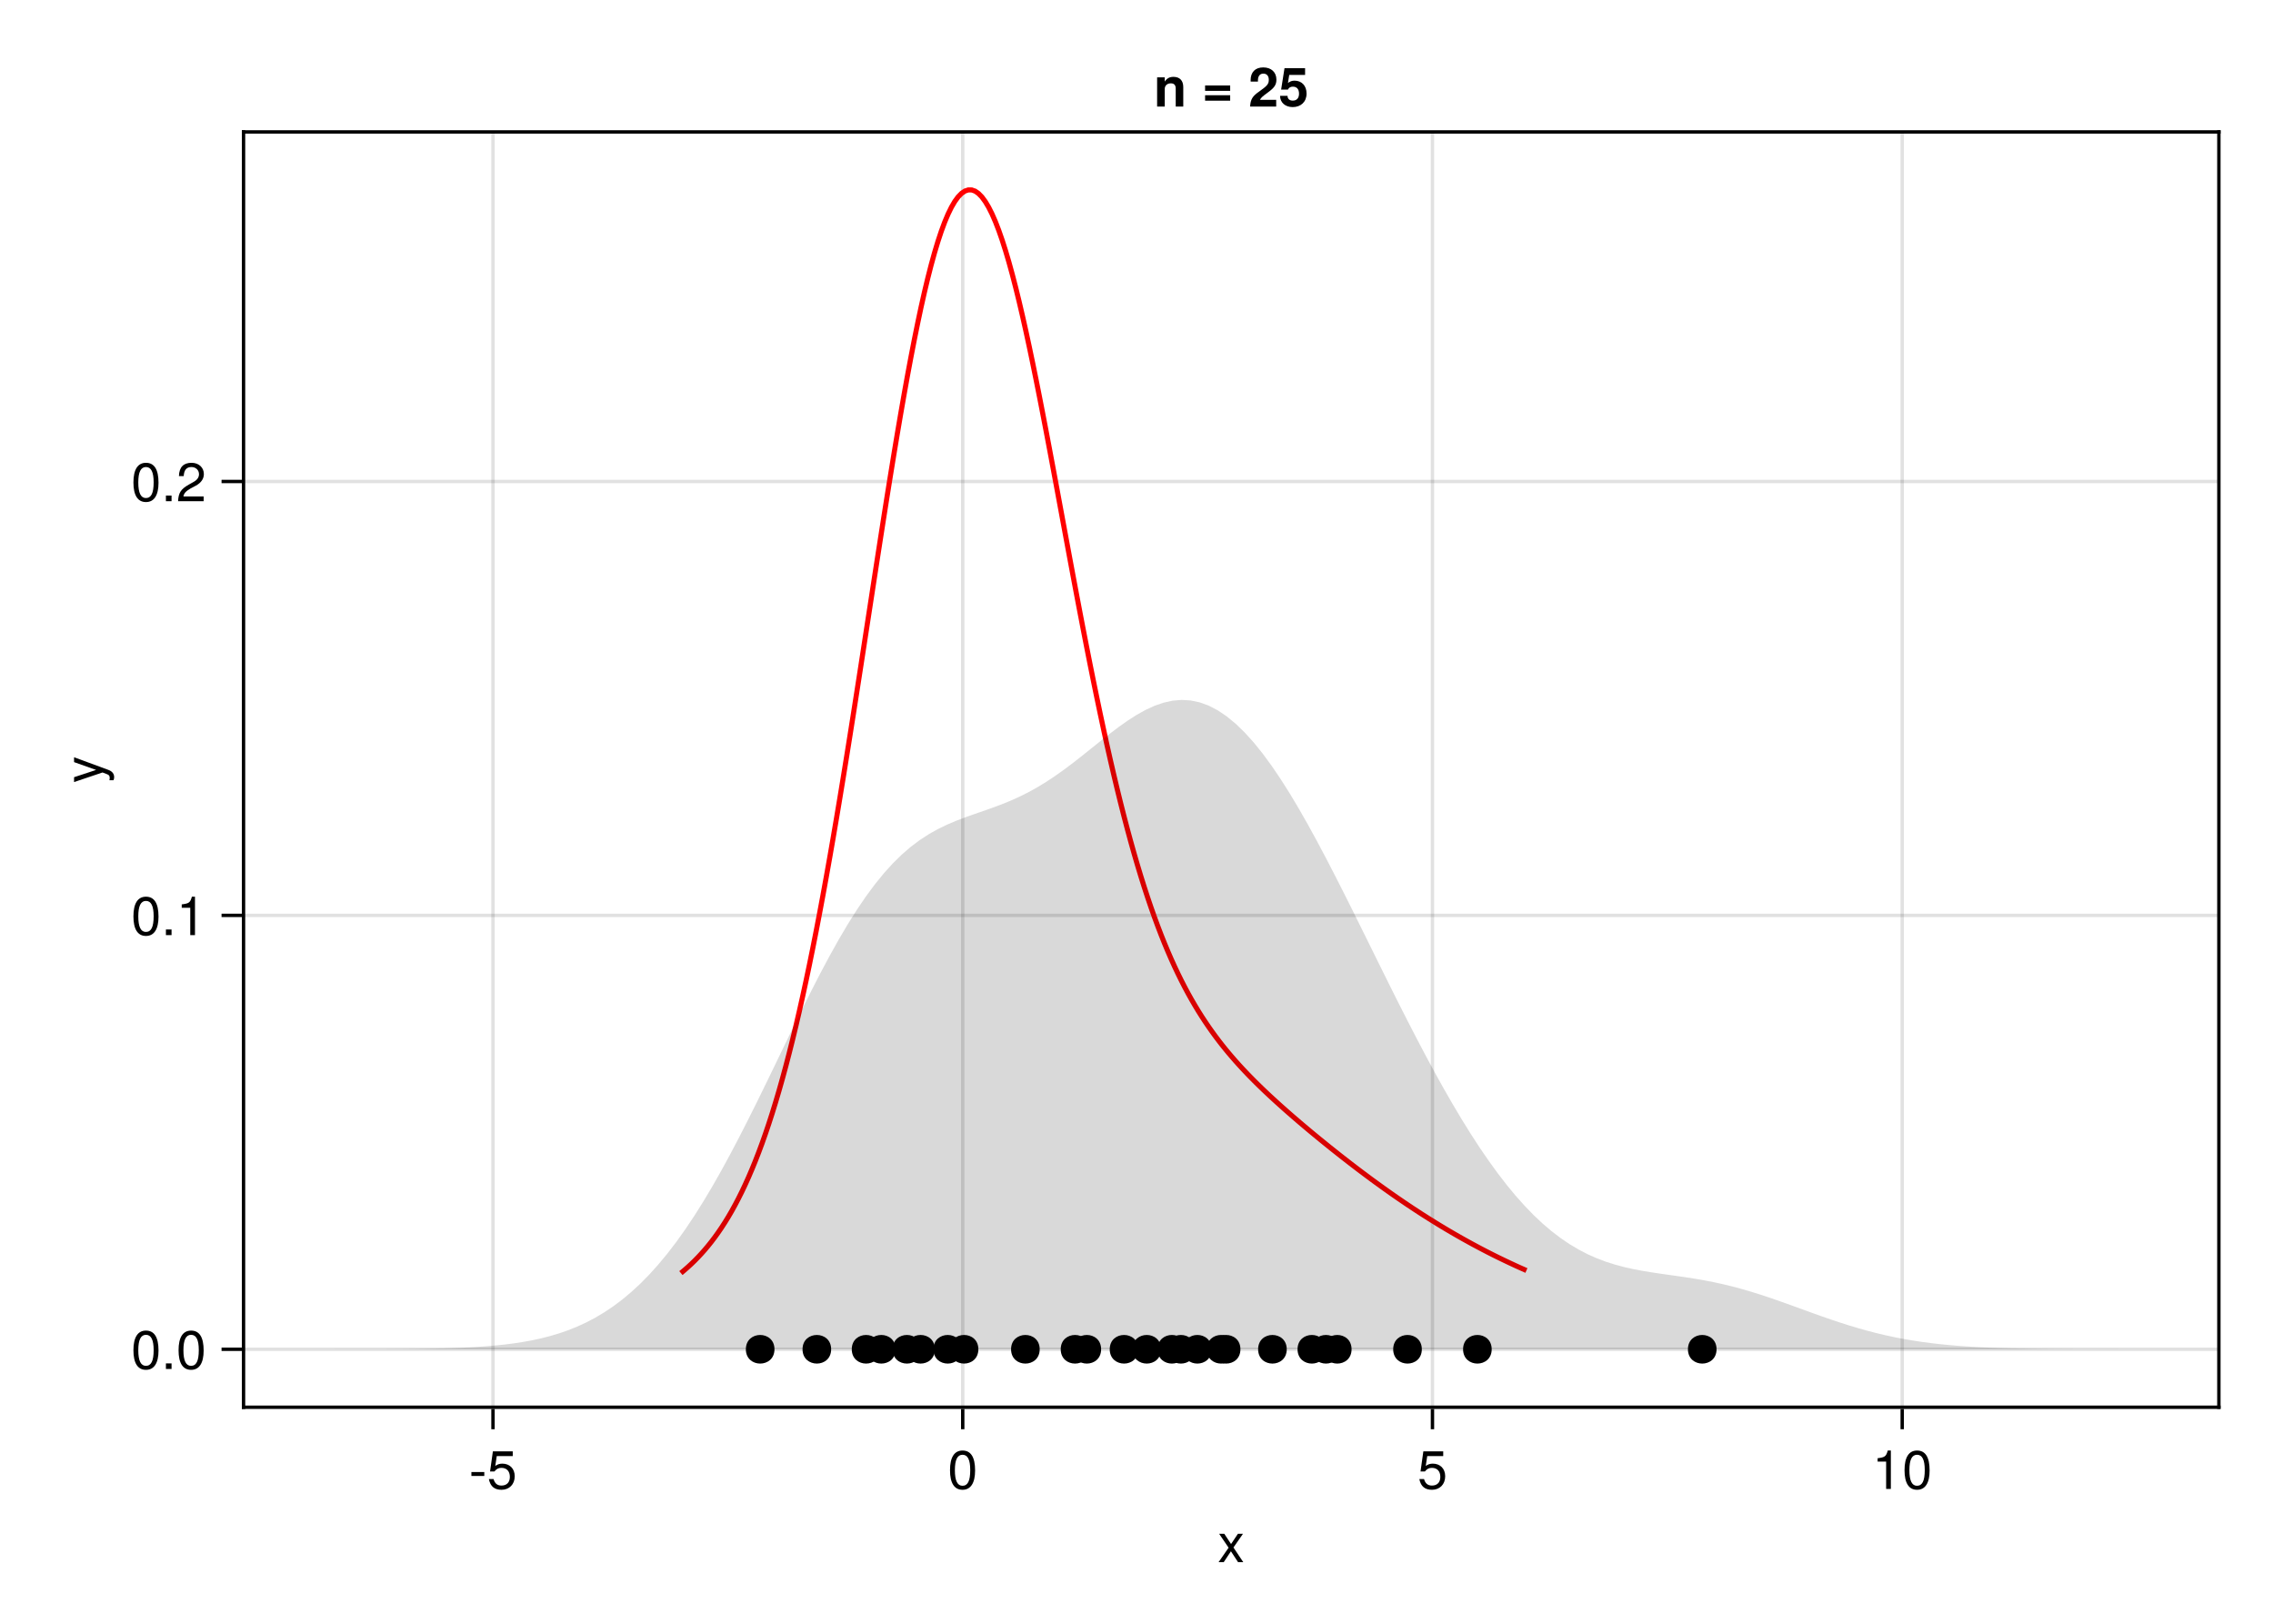 <?xml version="1.0" encoding="UTF-8"?>
<svg xmlns="http://www.w3.org/2000/svg" xmlns:xlink="http://www.w3.org/1999/xlink" width="504pt" height="360pt" viewBox="0 0 504 360" version="1.1">
<defs>
<g>
<symbol overflow="visible" id="glyph0-0-YZO/1ITQ">
<path style="stroke:none;" d="M 0.234 -8.75 C 0.234 -8.75 0.234 0 0.234 0 C 0.234 0 5.641 0 5.641 0 C 5.641 0 5.641 -8.75 5.641 -8.75 C 5.641 -8.75 0.234 -8.75 0.234 -8.75 Z M 0.859 -0.625 C 0.859 -0.625 0.859 -8.125 0.859 -8.125 C 0.859 -8.125 5.016 -8.125 5.016 -8.125 C 5.016 -8.125 5.016 -0.625 5.016 -0.625 C 5.016 -0.625 0.859 -0.625 0.859 -0.625 Z M 0.859 -0.625 "/>
</symbol>
<symbol overflow="visible" id="glyph0-1-YZO/1ITQ">
<path style="stroke:none;" d="M 5.672 0 C 5.672 0 4.516 0 4.516 0 C 4.516 0 2.938 -2.406 2.938 -2.406 C 2.938 -2.406 1.344 0 1.344 0 C 1.344 0 0.203 0 0.203 0 C 0.203 0 2.422 -3.203 2.422 -3.203 C 2.422 -3.203 0.328 -6.281 0.328 -6.281 C 0.328 -6.281 1.469 -6.281 1.469 -6.281 C 1.469 -6.281 2.969 -4.016 2.969 -4.016 C 2.969 -4.016 4.484 -6.281 4.484 -6.281 C 4.484 -6.281 5.609 -6.281 5.609 -6.281 C 5.609 -6.281 3.5 -3.25 3.5 -3.25 C 3.5 -3.25 5.672 0 5.672 0 Z M 5.672 0 "/>
</symbol>
<symbol overflow="visible" id="glyph0-2-YZO/1ITQ">
<path style="stroke:none;" d="M 3.406 -2.875 C 3.406 -2.875 0.547 -2.875 0.547 -2.875 C 0.547 -2.875 0.547 -3.75 0.547 -3.75 C 0.547 -3.75 3.406 -3.75 3.406 -3.75 C 3.406 -3.75 3.406 -2.875 3.406 -2.875 Z M 3.406 -2.875 "/>
</symbol>
<symbol overflow="visible" id="glyph1-0-YZO/1ITQ">
<path style="stroke:none;" d="M 0.234 -8.75 C 0.234 -8.75 0.234 0 0.234 0 C 0.234 0 5.641 0 5.641 0 C 5.641 0 5.641 -8.75 5.641 -8.75 C 5.641 -8.75 0.234 -8.75 0.234 -8.75 Z M 0.859 -0.625 C 0.859 -0.625 0.859 -8.125 0.859 -8.125 C 0.859 -8.125 5.016 -8.125 5.016 -8.125 C 5.016 -8.125 5.016 -0.625 5.016 -0.625 C 5.016 -0.625 0.859 -0.625 0.859 -0.625 Z M 0.859 -0.625 "/>
</symbol>
<symbol overflow="visible" id="glyph1-1-YZO/1ITQ">
<path style="stroke:none;" d="M 6.156 -2.812 C 6.156 -1.016 4.953 0.188 3.234 0.188 C 1.734 0.188 0.766 -0.484 0.422 -2.188 C 0.422 -2.188 1.469 -2.188 1.469 -2.188 C 1.734 -1.219 2.297 -0.75 3.219 -0.75 C 4.375 -0.75 5.078 -1.453 5.078 -2.672 C 5.078 -3.938 4.359 -4.672 3.219 -4.672 C 2.562 -4.672 2.141 -4.469 1.656 -3.875 C 1.656 -3.875 0.688 -3.875 0.688 -3.875 C 0.688 -3.875 1.312 -8.328 1.312 -8.328 C 1.312 -8.328 5.719 -8.328 5.719 -8.328 C 5.719 -8.328 5.719 -7.281 5.719 -7.281 C 5.719 -7.281 2.172 -7.281 2.172 -7.281 C 2.172 -7.281 1.844 -5.094 1.844 -5.094 C 2.328 -5.453 2.812 -5.609 3.406 -5.609 C 5.047 -5.609 6.156 -4.5 6.156 -2.812 Z M 6.156 -2.812 "/>
</symbol>
<symbol overflow="visible" id="glyph2-0-YZO/1ITQ">
<path style="stroke:none;" d="M 0.234 -8.75 C 0.234 -8.75 0.234 0 0.234 0 C 0.234 0 5.641 0 5.641 0 C 5.641 0 5.641 -8.75 5.641 -8.75 C 5.641 -8.75 0.234 -8.75 0.234 -8.75 Z M 0.859 -0.625 C 0.859 -0.625 0.859 -8.125 0.859 -8.125 C 0.859 -8.125 5.016 -8.125 5.016 -8.125 C 5.016 -8.125 5.016 -0.625 5.016 -0.625 C 5.016 -0.625 0.859 -0.625 0.859 -0.625 Z M 0.859 -0.625 "/>
</symbol>
<symbol overflow="visible" id="glyph2-1-YZO/1ITQ">
<path style="stroke:none;" d="M 6.078 -4.094 C 6.078 -1.297 5.094 0.188 3.297 0.188 C 1.469 0.188 0.516 -1.297 0.516 -4.156 C 0.516 -7.016 1.469 -8.516 3.297 -8.516 C 5.141 -8.516 6.078 -7.047 6.078 -4.094 Z M 5 -4.188 C 5 -6.469 4.438 -7.578 3.297 -7.578 C 2.156 -7.578 1.594 -6.484 1.594 -4.156 C 1.594 -1.828 2.156 -0.703 3.281 -0.703 C 4.453 -0.703 5 -1.781 5 -4.188 Z M 5 -4.188 "/>
</symbol>
<symbol overflow="visible" id="glyph2-2-YZO/1ITQ">
<path style="stroke:none;" d="M 4.156 0 C 4.156 0 3.109 0 3.109 0 C 3.109 0 3.109 -6.062 3.109 -6.062 C 3.109 -6.062 1.219 -6.062 1.219 -6.062 C 1.219 -6.062 1.219 -6.812 1.219 -6.812 C 2.859 -7.016 3.094 -7.203 3.469 -8.516 C 3.469 -8.516 4.156 -8.516 4.156 -8.516 C 4.156 -8.516 4.156 0 4.156 0 Z M 4.156 0 "/>
</symbol>
<symbol overflow="visible" id="glyph3-0-YZO/1ITQ">
<path style="stroke:none;" d="M 0.234 -8.75 C 0.234 -8.75 0.234 0 0.234 0 C 0.234 0 5.641 0 5.641 0 C 5.641 0 5.641 -8.75 5.641 -8.75 C 5.641 -8.75 0.234 -8.75 0.234 -8.75 Z M 0.859 -0.625 C 0.859 -0.625 0.859 -8.125 0.859 -8.125 C 0.859 -8.125 5.016 -8.125 5.016 -8.125 C 5.016 -8.125 5.016 -0.625 5.016 -0.625 C 5.016 -0.625 0.859 -0.625 0.859 -0.625 Z M 0.859 -0.625 "/>
</symbol>
<symbol overflow="visible" id="glyph3-1-YZO/1ITQ">
<path style="stroke:none;" d="M 6.156 -2.812 C 6.156 -1.016 4.953 0.188 3.234 0.188 C 1.734 0.188 0.766 -0.484 0.422 -2.188 C 0.422 -2.188 1.469 -2.188 1.469 -2.188 C 1.734 -1.219 2.297 -0.75 3.219 -0.75 C 4.375 -0.75 5.078 -1.453 5.078 -2.672 C 5.078 -3.938 4.359 -4.672 3.219 -4.672 C 2.562 -4.672 2.141 -4.469 1.656 -3.875 C 1.656 -3.875 0.688 -3.875 0.688 -3.875 C 0.688 -3.875 1.312 -8.328 1.312 -8.328 C 1.312 -8.328 5.719 -8.328 5.719 -8.328 C 5.719 -8.328 5.719 -7.281 5.719 -7.281 C 5.719 -7.281 2.172 -7.281 2.172 -7.281 C 2.172 -7.281 1.844 -5.094 1.844 -5.094 C 2.328 -5.453 2.812 -5.609 3.406 -5.609 C 5.047 -5.609 6.156 -4.5 6.156 -2.812 Z M 6.156 -2.812 "/>
</symbol>
<symbol overflow="visible" id="glyph4-0-YZO/1ITQ">
<path style="stroke:none;" d="M -8.75 -0.234 C -8.75 -0.234 0 -0.234 0 -0.234 C 0 -0.234 0 -5.641 0 -5.641 C 0 -5.641 -8.75 -5.641 -8.75 -5.641 C -8.75 -5.641 -8.75 -0.234 -8.75 -0.234 Z M -0.625 -0.859 C -0.625 -0.859 -8.125 -0.859 -8.125 -0.859 C -8.125 -0.859 -8.125 -5.016 -8.125 -5.016 C -8.125 -5.016 -0.625 -5.016 -0.625 -5.016 C -0.625 -5.016 -0.625 -0.859 -0.625 -0.859 Z M -0.625 -0.859 "/>
</symbol>
<symbol overflow="visible" id="glyph4-1-YZO/1ITQ">
<path style="stroke:none;" d="M -6.281 -5.734 C -6.281 -5.734 1.312 -2.938 1.312 -2.938 C 2.219 -2.609 2.609 -2.031 2.609 -1.312 C 2.609 -1.062 2.562 -0.859 2.453 -0.641 C 2.453 -0.641 1.562 -0.641 1.562 -0.641 C 1.609 -0.859 1.625 -1.031 1.625 -1.172 C 1.625 -1.609 1.469 -1.812 1.016 -1.984 C 1.016 -1.984 0.031 -2.359 0.031 -2.359 C 0.031 -2.359 -6.281 -0.234 -6.281 -0.234 C -6.281 -0.234 -6.281 -1.312 -6.281 -1.312 C -6.281 -1.312 -1.391 -2.922 -1.391 -2.922 C -1.391 -2.922 -6.281 -4.656 -6.281 -4.656 C -6.281 -4.656 -6.281 -5.734 -6.281 -5.734 Z M -6.281 -5.734 "/>
</symbol>
<symbol overflow="visible" id="glyph5-0-YZO/1ITQ">
<path style="stroke:none;" d="M 0.234 -8.75 C 0.234 -8.75 0.234 0 0.234 0 C 0.234 0 5.641 0 5.641 0 C 5.641 0 5.641 -8.75 5.641 -8.75 C 5.641 -8.75 0.234 -8.75 0.234 -8.75 Z M 0.859 -0.625 C 0.859 -0.625 0.859 -8.125 0.859 -8.125 C 0.859 -8.125 5.016 -8.125 5.016 -8.125 C 5.016 -8.125 5.016 -0.625 5.016 -0.625 C 5.016 -0.625 0.859 -0.625 0.859 -0.625 Z M 0.859 -0.625 "/>
</symbol>
<symbol overflow="visible" id="glyph5-1-YZO/1ITQ">
<path style="stroke:none;" d="M 6.078 -4.094 C 6.078 -1.297 5.094 0.188 3.297 0.188 C 1.469 0.188 0.516 -1.297 0.516 -4.156 C 0.516 -7.016 1.469 -8.516 3.297 -8.516 C 5.141 -8.516 6.078 -7.047 6.078 -4.094 Z M 5 -4.188 C 5 -6.469 4.438 -7.578 3.297 -7.578 C 2.156 -7.578 1.594 -6.484 1.594 -4.156 C 1.594 -1.828 2.156 -0.703 3.281 -0.703 C 4.453 -0.703 5 -1.781 5 -4.188 Z M 5 -4.188 "/>
</symbol>
<symbol overflow="visible" id="glyph6-0-YZO/1ITQ">
<path style="stroke:none;" d="M 0.234 -8.75 C 0.234 -8.75 0.234 0 0.234 0 C 0.234 0 5.641 0 5.641 0 C 5.641 0 5.641 -8.75 5.641 -8.75 C 5.641 -8.75 0.234 -8.75 0.234 -8.75 Z M 0.859 -0.625 C 0.859 -0.625 0.859 -8.125 0.859 -8.125 C 0.859 -8.125 5.016 -8.125 5.016 -8.125 C 5.016 -8.125 5.016 -0.625 5.016 -0.625 C 5.016 -0.625 0.859 -0.625 0.859 -0.625 Z M 0.859 -0.625 "/>
</symbol>
<symbol overflow="visible" id="glyph6-1-YZO/1ITQ">
<path style="stroke:none;" d="M 2.297 0 C 2.297 0 1.047 0 1.047 0 C 1.047 0 1.047 -1.25 1.047 -1.25 C 1.047 -1.25 2.297 -1.25 2.297 -1.25 C 2.297 -1.25 2.297 0 2.297 0 Z M 2.297 0 "/>
</symbol>
<symbol overflow="visible" id="glyph7-0-YZO/1ITQ">
<path style="stroke:none;" d="M 0.234 -8.75 C 0.234 -8.75 0.234 0 0.234 0 C 0.234 0 5.641 0 5.641 0 C 5.641 0 5.641 -8.75 5.641 -8.75 C 5.641 -8.75 0.234 -8.75 0.234 -8.75 Z M 0.859 -0.625 C 0.859 -0.625 0.859 -8.125 0.859 -8.125 C 0.859 -8.125 5.016 -8.125 5.016 -8.125 C 5.016 -8.125 5.016 -0.625 5.016 -0.625 C 5.016 -0.625 0.859 -0.625 0.859 -0.625 Z M 0.859 -0.625 "/>
</symbol>
<symbol overflow="visible" id="glyph7-1-YZO/1ITQ">
<path style="stroke:none;" d="M 2.297 0 C 2.297 0 1.047 0 1.047 0 C 1.047 0 1.047 -1.25 1.047 -1.25 C 1.047 -1.25 2.297 -1.25 2.297 -1.25 C 2.297 -1.25 2.297 0 2.297 0 Z M 2.297 0 "/>
</symbol>
<symbol overflow="visible" id="glyph8-0-YZO/1ITQ">
<path style="stroke:none;" d="M 0.234 -8.75 C 0.234 -8.75 0.234 0 0.234 0 C 0.234 0 5.641 0 5.641 0 C 5.641 0 5.641 -8.75 5.641 -8.75 C 5.641 -8.75 0.234 -8.75 0.234 -8.75 Z M 0.859 -0.625 C 0.859 -0.625 0.859 -8.125 0.859 -8.125 C 0.859 -8.125 5.016 -8.125 5.016 -8.125 C 5.016 -8.125 5.016 -0.625 5.016 -0.625 C 5.016 -0.625 0.859 -0.625 0.859 -0.625 Z M 0.859 -0.625 "/>
</symbol>
<symbol overflow="visible" id="glyph8-1-YZO/1ITQ">
<path style="stroke:none;" d="M 6.078 -4.094 C 6.078 -1.297 5.094 0.188 3.297 0.188 C 1.469 0.188 0.516 -1.297 0.516 -4.156 C 0.516 -7.016 1.469 -8.516 3.297 -8.516 C 5.141 -8.516 6.078 -7.047 6.078 -4.094 Z M 5 -4.188 C 5 -6.469 4.438 -7.578 3.297 -7.578 C 2.156 -7.578 1.594 -6.484 1.594 -4.156 C 1.594 -1.828 2.156 -0.703 3.281 -0.703 C 4.453 -0.703 5 -1.781 5 -4.188 Z M 5 -4.188 "/>
</symbol>
<symbol overflow="visible" id="glyph8-2-YZO/1ITQ">
<path style="stroke:none;" d="M 6.125 -6.016 C 6.125 -4.969 5.516 -4.078 4.328 -3.438 C 4.328 -3.438 3.125 -2.797 3.125 -2.797 C 2.094 -2.188 1.703 -1.734 1.594 -1.047 C 1.594 -1.047 6.078 -1.047 6.078 -1.047 C 6.078 -1.047 6.078 0 6.078 0 C 6.078 0 0.406 0 0.406 0 C 0.5 -1.875 1.016 -2.672 2.797 -3.688 C 2.797 -3.688 3.906 -4.312 3.906 -4.312 C 4.656 -4.734 5.047 -5.312 5.047 -5.984 C 5.047 -6.906 4.328 -7.578 3.375 -7.578 C 2.328 -7.578 1.734 -6.984 1.656 -5.562 C 1.656 -5.562 0.594 -5.562 0.594 -5.562 C 0.656 -7.625 1.672 -8.516 3.406 -8.516 C 5.016 -8.516 6.125 -7.453 6.125 -6.016 Z M 6.125 -6.016 "/>
</symbol>
<symbol overflow="visible" id="glyph9-0-YZO/1ITQ">
<path style="stroke:none;" d="M 0.234 -8.75 C 0.234 -8.75 0.234 0 0.234 0 C 0.234 0 5.641 0 5.641 0 C 5.641 0 5.641 -8.75 5.641 -8.75 C 5.641 -8.75 0.234 -8.75 0.234 -8.75 Z M 0.859 -0.625 C 0.859 -0.625 0.859 -8.125 0.859 -8.125 C 0.859 -8.125 5.016 -8.125 5.016 -8.125 C 5.016 -8.125 5.016 -0.625 5.016 -0.625 C 5.016 -0.625 0.859 -0.625 0.859 -0.625 Z M 0.859 -0.625 "/>
</symbol>
<symbol overflow="visible" id="glyph9-1-YZO/1ITQ">
<path style="stroke:none;" d="M 2.297 0 C 2.297 0 1.047 0 1.047 0 C 1.047 0 1.047 -1.25 1.047 -1.25 C 1.047 -1.25 2.297 -1.25 2.297 -1.25 C 2.297 -1.25 2.297 0 2.297 0 Z M 2.297 0 "/>
</symbol>
<symbol overflow="visible" id="glyph10-0-YZO/1ITQ">
<path style="stroke:none;" d="M 0.234 -8.75 C 0.234 -8.75 0.234 0 0.234 0 C 0.234 0 5.641 0 5.641 0 C 5.641 0 5.641 -8.75 5.641 -8.75 C 5.641 -8.75 0.234 -8.75 0.234 -8.75 Z M 0.859 -0.625 C 0.859 -0.625 0.859 -8.125 0.859 -8.125 C 0.859 -8.125 5.016 -8.125 5.016 -8.125 C 5.016 -8.125 5.016 -0.625 5.016 -0.625 C 5.016 -0.625 0.859 -0.625 0.859 -0.625 Z M 0.859 -0.625 "/>
</symbol>
<symbol overflow="visible" id="glyph10-1-YZO/1ITQ">
<path style="stroke:none;" d="M 6.547 0 C 6.547 0 4.875 0 4.875 0 C 4.875 0 4.875 -4 4.875 -4 C 4.875 -4.766 4.516 -5.156 3.797 -5.156 C 2.969 -5.156 2.438 -4.656 2.438 -3.891 C 2.438 -3.891 2.438 0 2.438 0 C 2.438 0 0.75 0 0.75 0 C 0.75 0 0.75 -6.484 0.75 -6.484 C 0.75 -6.484 2.438 -6.484 2.438 -6.484 C 2.438 -6.484 2.438 -5.547 2.438 -5.547 C 2.922 -6.266 3.5 -6.594 4.375 -6.594 C 5.766 -6.594 6.547 -5.766 6.547 -4.344 C 6.547 -4.344 6.547 0 6.547 0 Z M 6.547 0 "/>
</symbol>
<symbol overflow="visible" id="glyph10-2-YZO/1ITQ">
<path style="stroke:none;" d=""/>
</symbol>
<symbol overflow="visible" id="glyph11-0-YZO/1ITQ">
<path style="stroke:none;" d="M 0.234 -8.75 C 0.234 -8.75 0.234 0 0.234 0 C 0.234 0 5.641 0 5.641 0 C 5.641 0 5.641 -8.75 5.641 -8.75 C 5.641 -8.75 0.234 -8.75 0.234 -8.75 Z M 0.859 -0.625 C 0.859 -0.625 0.859 -8.125 0.859 -8.125 C 0.859 -8.125 5.016 -8.125 5.016 -8.125 C 5.016 -8.125 5.016 -0.625 5.016 -0.625 C 5.016 -0.625 0.859 -0.625 0.859 -0.625 Z M 0.859 -0.625 "/>
</symbol>
<symbol overflow="visible" id="glyph11-1-YZO/1ITQ">
<path style="stroke:none;" d="M 6.281 -3.484 C 6.281 -3.484 0.719 -3.484 0.719 -3.484 C 0.719 -3.484 0.719 -4.688 0.719 -4.688 C 0.719 -4.688 6.281 -4.688 6.281 -4.688 C 6.281 -4.688 6.281 -3.484 6.281 -3.484 Z M 6.281 -1.312 C 6.281 -1.312 0.719 -1.312 0.719 -1.312 C 0.719 -1.312 0.719 -2.516 0.719 -2.516 C 0.719 -2.516 6.281 -2.516 6.281 -2.516 C 6.281 -2.516 6.281 -1.312 6.281 -1.312 Z M 6.281 -1.312 "/>
</symbol>
<symbol overflow="visible" id="glyph11-2-YZO/1ITQ">
<path style="stroke:none;" d=""/>
</symbol>
<symbol overflow="visible" id="glyph11-3-YZO/1ITQ">
<path style="stroke:none;" d="M 6.188 -5.984 C 6.188 -4.844 5.75 -4.188 4.266 -3.109 C 3.031 -2.203 2.766 -1.953 2.547 -1.5 C 2.547 -1.5 6.141 -1.5 6.141 -1.5 C 6.141 -1.5 6.141 0 6.141 0 C 6.141 0 0.359 0 0.359 0 C 0.438 -1.578 0.891 -2.328 2.328 -3.312 C 4.203 -4.641 4.5 -5.016 4.5 -5.953 C 4.5 -6.797 4.047 -7.312 3.297 -7.312 C 2.531 -7.312 2.094 -6.766 2.094 -5.812 C 2.094 -5.812 2.094 -5.547 2.094 -5.547 C 2.094 -5.547 0.484 -5.547 0.484 -5.547 C 0.469 -5.672 0.469 -5.766 0.469 -5.844 C 0.469 -7.641 1.5 -8.688 3.266 -8.688 C 5.047 -8.688 6.188 -7.625 6.188 -5.984 Z M 6.188 -5.984 "/>
</symbol>
<symbol overflow="visible" id="glyph12-0-YZO/1ITQ">
<path style="stroke:none;" d="M 0.234 -8.75 C 0.234 -8.75 0.234 0 0.234 0 C 0.234 0 5.641 0 5.641 0 C 5.641 0 5.641 -8.75 5.641 -8.75 C 5.641 -8.75 0.234 -8.75 0.234 -8.75 Z M 0.859 -0.625 C 0.859 -0.625 0.859 -8.125 0.859 -8.125 C 0.859 -8.125 5.016 -8.125 5.016 -8.125 C 5.016 -8.125 5.016 -0.625 5.016 -0.625 C 5.016 -0.625 0.859 -0.625 0.859 -0.625 Z M 0.859 -0.625 "/>
</symbol>
<symbol overflow="visible" id="glyph12-1-YZO/1ITQ">
<path style="stroke:none;" d="M 6.203 -2.891 C 6.203 -1.062 4.953 0.109 3.125 0.109 C 1.469 0.109 0.328 -0.906 0.328 -2.391 C 0.328 -2.391 1.984 -2.391 1.984 -2.391 C 1.984 -1.703 2.422 -1.328 3.156 -1.328 C 4 -1.328 4.531 -1.859 4.531 -2.859 C 4.531 -3.891 4.016 -4.422 3.156 -4.422 C 2.641 -4.422 2.25 -4.188 2.078 -3.766 C 2.078 -3.766 0.562 -3.766 0.562 -3.766 C 0.562 -3.766 1.312 -8.516 1.312 -8.516 C 1.312 -8.516 5.875 -8.516 5.875 -8.516 C 5.875 -8.516 5.875 -7.016 5.875 -7.016 C 5.875 -7.016 2.359 -7.016 2.359 -7.016 C 2.359 -7.016 2.078 -5.234 2.078 -5.234 C 2.562 -5.609 2.984 -5.75 3.547 -5.75 C 5.125 -5.75 6.203 -4.625 6.203 -2.891 Z M 6.203 -2.891 "/>
</symbol>
</g>
</defs>
<g id="surface1-YZO/1ITQ">
<rect x="0" y="0" width="504" height="360" style="fill:rgb(100%,100%,100%);fill-opacity:1;stroke:none;"/>
<path style=" stroke:none;fill-rule:nonzero;fill:rgb(100%,100%,100%);fill-opacity:1;" d="M 54 312 L 492 312 L 492 29.25 L 54 29.25 Z M 54 312 "/>
<path style="fill:none;stroke-width:1;stroke-linecap:butt;stroke-linejoin:miter;stroke:rgb(0%,0%,0%);stroke-opacity:0.12;stroke-miterlimit:2;" d="M 145.75 416 L 145.75 39 " transform="matrix(0.75,0,0,0.75,0,0)"/>
<path style="fill:none;stroke-width:1;stroke-linecap:butt;stroke-linejoin:miter;stroke:rgb(0%,0%,0%);stroke-opacity:0.12;stroke-miterlimit:2;" d="M 284.625 416 L 284.625 39 " transform="matrix(0.75,0,0,0.75,0,0)"/>
<path style="fill:none;stroke-width:1;stroke-linecap:butt;stroke-linejoin:miter;stroke:rgb(0%,0%,0%);stroke-opacity:0.12;stroke-miterlimit:2;" d="M 423.5 416 L 423.5 39 " transform="matrix(0.75,0,0,0.75,0,0)"/>
<path style="fill:none;stroke-width:1;stroke-linecap:butt;stroke-linejoin:miter;stroke:rgb(0%,0%,0%);stroke-opacity:0.12;stroke-miterlimit:2;" d="M 562.38 416 L 562.38 39 " transform="matrix(0.75,0,0,0.75,0,0)"/>
<path style="fill:none;stroke-width:1;stroke-linecap:butt;stroke-linejoin:miter;stroke:rgb(0%,0%,0%);stroke-opacity:0.12;stroke-miterlimit:2;" d="M 72 398.865 L 656 398.865 " transform="matrix(0.75,0,0,0.75,0,0)"/>
<path style="fill:none;stroke-width:1;stroke-linecap:butt;stroke-linejoin:miter;stroke:rgb(0%,0%,0%);stroke-opacity:0.12;stroke-miterlimit:2;" d="M 72 270.599 L 656 270.599 " transform="matrix(0.75,0,0,0.75,0,0)"/>
<path style="fill:none;stroke-width:1;stroke-linecap:butt;stroke-linejoin:miter;stroke:rgb(0%,0%,0%);stroke-opacity:0.12;stroke-miterlimit:2;" d="M 72 142.333 L 656 142.333 " transform="matrix(0.75,0,0,0.75,0,0)"/>
<g style="fill:rgb(0%,0%,0%);fill-opacity:1;">
  <use xlink:href="#glyph0-1-YZO/1ITQ" x="270" y="346.344"/>
</g>
<g style="fill:rgb(0%,0%,0%);fill-opacity:1;">
  <use xlink:href="#glyph0-2-YZO/1ITQ" x="103.979" y="330.114"/>
</g>
<g style="fill:rgb(0%,0%,0%);fill-opacity:1;">
  <use xlink:href="#glyph1-1-YZO/1ITQ" x="107.975" y="330.114"/>
</g>
<g style="fill:rgb(0%,0%,0%);fill-opacity:1;">
  <use xlink:href="#glyph2-1-YZO/1ITQ" x="210.134" y="330.114"/>
</g>
<g style="fill:rgb(0%,0%,0%);fill-opacity:1;">
  <use xlink:href="#glyph3-1-YZO/1ITQ" x="314.291" y="330.114"/>
</g>
<g style="fill:rgb(0%,0%,0%);fill-opacity:1;">
  <use xlink:href="#glyph2-2-YZO/1ITQ" x="415.111" y="330.114"/>
</g>
<g style="fill:rgb(0%,0%,0%);fill-opacity:1;">
  <use xlink:href="#glyph2-1-YZO/1ITQ" x="421.783" y="330.114"/>
</g>
<g style="fill:rgb(0%,0%,0%);fill-opacity:1;">
  <use xlink:href="#glyph4-1-YZO/1ITQ" x="22.704" y="173.625"/>
</g>
<g style="fill:rgb(0%,0%,0%);fill-opacity:1;">
  <use xlink:href="#glyph5-1-YZO/1ITQ" x="29.07" y="303.522"/>
</g>
<g style="fill:rgb(0%,0%,0%);fill-opacity:1;">
  <use xlink:href="#glyph6-1-YZO/1ITQ" x="35.742" y="303.522"/>
</g>
<g style="fill:rgb(0%,0%,0%);fill-opacity:1;">
  <use xlink:href="#glyph5-1-YZO/1ITQ" x="39.078" y="303.522"/>
</g>
<g style="fill:rgb(0%,0%,0%);fill-opacity:1;">
  <use xlink:href="#glyph2-1-YZO/1ITQ" x="29.07" y="207.323"/>
</g>
<g style="fill:rgb(0%,0%,0%);fill-opacity:1;">
  <use xlink:href="#glyph7-1-YZO/1ITQ" x="35.742" y="207.323"/>
</g>
<g style="fill:rgb(0%,0%,0%);fill-opacity:1;">
  <use xlink:href="#glyph2-2-YZO/1ITQ" x="39.078" y="207.323"/>
</g>
<g style="fill:rgb(0%,0%,0%);fill-opacity:1;">
  <use xlink:href="#glyph8-1-YZO/1ITQ" x="29.07" y="111.124"/>
</g>
<g style="fill:rgb(0%,0%,0%);fill-opacity:1;">
  <use xlink:href="#glyph9-1-YZO/1ITQ" x="35.742" y="111.124"/>
</g>
<g style="fill:rgb(0%,0%,0%);fill-opacity:1;">
  <use xlink:href="#glyph8-2-YZO/1ITQ" x="39.078" y="111.124"/>
</g>
<g style="fill:rgb(0%,0%,0%);fill-opacity:1;">
  <use xlink:href="#glyph10-1-YZO/1ITQ" x="255.822" y="23.634"/>
</g>
<g style="fill:rgb(0%,0%,0%);fill-opacity:1;">
  <use xlink:href="#glyph10-2-YZO/1ITQ" x="263.154" y="23.634"/>
</g>
<g style="fill:rgb(0%,0%,0%);fill-opacity:1;">
  <use xlink:href="#glyph11-1-YZO/1ITQ" x="266.49" y="23.634"/>
</g>
<g style="fill:rgb(0%,0%,0%);fill-opacity:1;">
  <use xlink:href="#glyph11-2-YZO/1ITQ" x="273.498" y="23.634"/>
</g>
<g style="fill:rgb(0%,0%,0%);fill-opacity:1;">
  <use xlink:href="#glyph11-3-YZO/1ITQ" x="276.834" y="23.634"/>
</g>
<g style="fill:rgb(0%,0%,0%);fill-opacity:1;">
  <use xlink:href="#glyph12-1-YZO/1ITQ" x="283.506" y="23.634"/>
</g>
<path style="fill:none;stroke-width:1.5;stroke-linecap:butt;stroke-linejoin:miter;stroke:rgb(100%,0%,0%);stroke-opacity:1;stroke-miterlimit:2;" d="M 201.302 376.339 L 202.302 375.505 L 203.302 374.63 L 204.302 373.714 L 205.302 372.75 L 206.302 371.729 L 207.302 370.661 L 208.302 369.536 L 209.302 368.349 L 210.302 367.099 L 211.302 365.781 L 212.302 364.391 L 213.302 362.927 L 214.302 361.385 L 215.302 359.76 L 216.302 358.047 L 217.297 356.24 L 218.297 354.339 L 219.297 352.339 L 220.297 350.229 L 221.297 348.016 L 222.297 345.688 L 223.297 343.24 L 224.297 340.672 L 225.297 337.979 L 226.297 335.151 L 227.297 332.193 L 228.297 329.094 L 229.297 325.854 L 230.297 322.474 L 231.297 318.943 L 232.297 315.266 L 233.297 311.432 L 234.297 307.448 L 235.297 303.307 L 236.297 299.01 L 237.297 294.562 L 238.297 289.958 L 239.297 285.198 L 240.297 280.286 L 241.297 275.224 L 242.297 270.016 L 243.297 264.667 L 244.297 259.172 L 245.297 253.552 L 246.297 247.802 L 247.297 241.932 L 248.297 235.948 L 249.297 229.859 L 250.297 223.677 L 251.297 217.411 L 252.297 211.073 L 253.297 204.672 L 254.297 198.224 L 255.297 191.74 L 256.297 185.229 L 257.297 178.714 L 258.297 172.203 L 259.297 165.714 L 260.297 159.266 L 261.297 152.87 L 262.297 146.542 L 263.297 140.307 L 264.297 134.172 L 265.297 128.161 L 266.297 122.286 L 267.297 116.568 L 268.297 111.021 L 269.297 105.667 L 270.297 100.51 L 271.297 95.578 L 272.292 90.88 L 273.292 86.427 L 274.292 82.24 L 275.292 78.328 L 276.292 74.703 L 277.292 71.375 L 278.292 68.359 L 279.292 65.656 L 280.292 63.281 L 281.292 61.24 L 282.292 59.531 L 283.292 58.167 L 284.292 57.146 L 285.292 56.469 L 286.292 56.135 L 287.292 56.151 L 288.292 56.505 L 289.292 57.203 L 290.292 58.229 L 291.292 59.589 L 292.292 61.266 L 293.292 63.255 L 294.292 65.552 L 295.292 68.135 L 296.292 71.005 L 297.292 74.141 L 298.292 77.531 L 299.292 81.167 L 300.292 85.031 L 301.292 89.109 L 302.292 93.385 L 303.292 97.844 L 304.292 102.464 L 305.292 107.24 L 306.292 112.146 L 307.292 117.172 L 308.292 122.302 L 309.292 127.51 L 310.292 132.797 L 311.292 138.13 L 312.292 143.505 L 313.292 148.906 L 314.292 154.318 L 315.292 159.724 L 316.292 165.115 L 317.292 170.474 L 318.292 175.797 L 319.292 181.068 L 320.292 186.276 L 321.292 191.411 L 322.292 196.469 L 323.292 201.432 L 324.292 206.307 L 325.292 211.078 L 326.292 215.74 L 327.286 220.292 L 328.286 224.724 L 329.286 229.036 L 330.286 233.229 L 331.286 237.297 L 332.286 241.24 L 333.286 245.052 L 334.286 248.74 L 335.286 252.297 L 336.286 255.729 L 337.286 259.036 L 338.286 262.224 L 339.286 265.286 L 340.286 268.229 L 341.286 271.062 L 342.286 273.776 L 343.286 276.385 L 344.286 278.885 L 345.286 281.281 L 346.286 283.578 L 347.286 285.786 L 348.286 287.896 L 349.286 289.922 L 350.286 291.87 L 351.286 293.734 L 352.286 295.521 L 353.286 297.24 L 354.286 298.896 L 355.286 300.484 L 356.286 302.01 L 357.286 303.484 L 358.286 304.906 L 359.286 306.281 L 360.286 307.609 L 361.286 308.896 L 362.286 310.141 L 363.286 311.349 L 364.286 312.521 L 365.286 313.667 L 366.286 314.781 L 367.286 315.87 L 368.286 316.932 L 369.286 317.974 L 370.286 318.99 L 371.286 319.995 L 372.286 320.974 L 373.286 321.943 L 374.286 322.896 L 375.286 323.833 L 376.286 324.76 L 377.286 325.672 L 378.286 326.578 L 379.286 327.474 L 380.286 328.359 L 381.286 329.234 L 382.281 330.104 L 384.281 331.823 L 386.281 333.51 L 387.281 334.349 L 388.281 335.177 L 390.281 336.823 L 391.281 337.635 L 393.281 339.25 L 394.281 340.047 L 396.281 341.63 L 397.281 342.411 L 399.281 343.964 L 401.281 345.495 L 402.281 346.25 L 403.281 347 L 405.281 348.49 L 406.281 349.224 L 408.281 350.672 L 409.281 351.391 L 411.281 352.807 L 412.281 353.505 L 413.281 354.198 L 415.281 355.562 L 416.281 356.234 L 417.281 356.901 L 418.281 357.562 L 420.281 358.865 L 422.281 360.135 L 423.281 360.76 L 424.281 361.38 L 425.281 361.995 L 426.281 362.604 L 427.281 363.203 L 428.281 363.797 L 429.281 364.38 L 430.281 364.958 L 431.281 365.531 L 432.281 366.099 L 433.281 366.656 L 434.281 367.208 L 435.281 367.755 L 436.281 368.292 L 437.276 368.823 L 438.276 369.349 L 439.276 369.87 L 440.276 370.38 L 441.276 370.885 L 442.276 371.385 L 443.276 371.875 L 444.276 372.359 L 445.276 372.839 L 446.276 373.312 L 448.276 374.24 L 449.276 374.693 L 451.276 375.578 " transform="matrix(0.75,0,0,0.75,0,0)"/>
<path style=" stroke:none;fill-rule:nonzero;fill:rgb(0%,0%,0%);fill-opacity:1;" d="M 294.055 299.148 C 294.055 294.918 287.711 294.918 287.711 299.148 C 287.711 303.379 294.055 303.379 294.055 299.148 Z M 294.055 299.148 "/>
<path style=" stroke:none;fill-rule:nonzero;fill:rgb(0%,0%,0%);fill-opacity:1;" d="M 230.535 299.148 C 230.535 294.918 224.188 294.918 224.188 299.148 C 224.188 303.379 230.535 303.379 230.535 299.148 Z M 230.535 299.148 "/>
<path style=" stroke:none;fill-rule:nonzero;fill:rgb(0%,0%,0%);fill-opacity:1;" d="M 273.926 299.148 C 273.926 294.918 267.582 294.918 267.582 299.148 C 267.582 303.379 273.926 303.379 273.926 299.148 Z M 273.926 299.148 "/>
<path style=" stroke:none;fill-rule:nonzero;fill:rgb(0%,0%,0%);fill-opacity:1;" d="M 241.543 299.148 C 241.543 294.918 235.199 294.918 235.199 299.148 C 235.199 303.379 241.543 303.379 241.543 299.148 Z M 241.543 299.148 "/>
<path style=" stroke:none;fill-rule:nonzero;fill:rgb(0%,0%,0%);fill-opacity:1;" d="M 171.727 299.148 C 171.727 294.918 165.383 294.918 165.383 299.148 C 165.383 303.379 171.727 303.379 171.727 299.148 Z M 171.727 299.148 "/>
<path style=" stroke:none;fill-rule:nonzero;fill:rgb(0%,0%,0%);fill-opacity:1;" d="M 244.156 299.148 C 244.156 294.918 237.812 294.918 237.812 299.148 C 237.812 303.379 244.156 303.379 244.156 299.148 Z M 244.156 299.148 "/>
<path style=" stroke:none;fill-rule:nonzero;fill:rgb(0%,0%,0%);fill-opacity:1;" d="M 268.664 299.148 C 268.664 294.918 262.32 294.918 262.32 299.148 C 262.32 303.379 268.664 303.379 268.664 299.148 Z M 268.664 299.148 "/>
<path style=" stroke:none;fill-rule:nonzero;fill:rgb(0%,0%,0%);fill-opacity:1;" d="M 275.043 299.148 C 275.043 294.918 268.699 294.918 268.699 299.148 C 268.699 303.379 275.043 303.379 275.043 299.148 Z M 275.043 299.148 "/>
<path style=" stroke:none;fill-rule:nonzero;fill:rgb(0%,0%,0%);fill-opacity:1;" d="M 213.316 299.148 C 213.316 294.918 206.969 294.918 206.969 299.148 C 206.969 303.379 213.316 303.379 213.316 299.148 Z M 213.316 299.148 "/>
<path style=" stroke:none;fill-rule:nonzero;fill:rgb(0%,0%,0%);fill-opacity:1;" d="M 380.617 299.148 C 380.617 294.918 374.273 294.918 374.273 299.148 C 374.273 303.379 380.617 303.379 380.617 299.148 Z M 380.617 299.148 "/>
<path style=" stroke:none;fill-rule:nonzero;fill:rgb(0%,0%,0%);fill-opacity:1;" d="M 330.758 299.148 C 330.758 294.918 324.414 294.918 324.414 299.148 C 324.414 303.379 330.758 303.379 330.758 299.148 Z M 330.758 299.148 "/>
<path style=" stroke:none;fill-rule:nonzero;fill:rgb(0%,0%,0%);fill-opacity:1;" d="M 299.688 299.148 C 299.688 294.918 293.344 294.918 293.344 299.148 C 293.344 303.379 299.688 303.379 299.688 299.148 Z M 299.688 299.148 "/>
<path style=" stroke:none;fill-rule:nonzero;fill:rgb(0%,0%,0%);fill-opacity:1;" d="M 297.176 299.148 C 297.176 294.918 290.832 294.918 290.832 299.148 C 290.832 303.379 297.176 303.379 297.176 299.148 Z M 297.176 299.148 "/>
<path style=" stroke:none;fill-rule:nonzero;fill:rgb(0%,0%,0%);fill-opacity:1;" d="M 204.266 299.148 C 204.266 294.918 197.922 294.918 197.922 299.148 C 197.922 303.379 204.266 303.379 204.266 299.148 Z M 204.266 299.148 "/>
<path style=" stroke:none;fill-rule:nonzero;fill:rgb(0%,0%,0%);fill-opacity:1;" d="M 216.934 299.148 C 216.934 294.918 210.59 294.918 210.59 299.148 C 210.59 303.379 216.934 303.379 216.934 299.148 Z M 216.934 299.148 "/>
<path style=" stroke:none;fill-rule:nonzero;fill:rgb(0%,0%,0%);fill-opacity:1;" d="M 265.02 299.148 C 265.02 294.918 258.672 294.918 258.672 299.148 C 258.672 303.379 265.02 303.379 265.02 299.148 Z M 265.02 299.148 "/>
<path style=" stroke:none;fill-rule:nonzero;fill:rgb(0%,0%,0%);fill-opacity:1;" d="M 195.211 299.148 C 195.211 294.918 188.867 294.918 188.867 299.148 C 188.867 303.379 195.211 303.379 195.211 299.148 Z M 195.211 299.148 "/>
<path style=" stroke:none;fill-rule:nonzero;fill:rgb(0%,0%,0%);fill-opacity:1;" d="M 285.312 299.148 C 285.312 294.918 278.969 294.918 278.969 299.148 C 278.969 303.379 285.312 303.379 285.312 299.148 Z M 285.312 299.148 "/>
<path style=" stroke:none;fill-rule:nonzero;fill:rgb(0%,0%,0%);fill-opacity:1;" d="M 184.293 299.148 C 184.293 294.918 177.949 294.918 177.949 299.148 C 177.949 303.379 184.293 303.379 184.293 299.148 Z M 184.293 299.148 "/>
<path style=" stroke:none;fill-rule:nonzero;fill:rgb(0%,0%,0%);fill-opacity:1;" d="M 315.266 299.148 C 315.266 294.918 308.918 294.918 308.918 299.148 C 308.918 303.379 315.266 303.379 315.266 299.148 Z M 315.266 299.148 "/>
<path style=" stroke:none;fill-rule:nonzero;fill:rgb(0%,0%,0%);fill-opacity:1;" d="M 263.02 299.148 C 263.02 294.918 256.676 294.918 256.676 299.148 C 256.676 303.379 263.02 303.379 263.02 299.148 Z M 263.02 299.148 "/>
<path style=" stroke:none;fill-rule:nonzero;fill:rgb(0%,0%,0%);fill-opacity:1;" d="M 252.414 299.148 C 252.414 294.918 246.066 294.918 246.066 299.148 C 246.066 303.379 252.414 303.379 252.414 299.148 Z M 252.414 299.148 "/>
<path style=" stroke:none;fill-rule:nonzero;fill:rgb(0%,0%,0%);fill-opacity:1;" d="M 207.297 299.148 C 207.297 294.918 200.953 294.918 200.953 299.148 C 200.953 303.379 207.297 303.379 207.297 299.148 Z M 207.297 299.148 "/>
<path style=" stroke:none;fill-rule:nonzero;fill:rgb(0%,0%,0%);fill-opacity:1;" d="M 257.445 299.148 C 257.445 294.918 251.098 294.918 251.098 299.148 C 251.098 303.379 257.445 303.379 257.445 299.148 Z M 257.445 299.148 "/>
<path style=" stroke:none;fill-rule:nonzero;fill:rgb(0%,0%,0%);fill-opacity:1;" d="M 198.59 299.148 C 198.59 294.918 192.246 294.918 192.246 299.148 C 192.246 303.379 198.59 303.379 198.59 299.148 Z M 198.59 299.148 "/>
<path style=" stroke:none;fill-rule:nonzero;fill:rgb(0%,0%,0%);fill-opacity:0.15;" d="M 73.91 299.141 L 75.91 299.137 L 77.91 299.137 L 79.91 299.133 L 81.914 299.129 L 85.914 299.113 L 87.914 299.098 L 89.918 299.082 L 91.918 299.062 L 93.918 299.035 L 95.918 298.996 L 97.922 298.953 L 99.922 298.895 L 101.922 298.82 L 103.922 298.73 L 105.922 298.613 L 107.926 298.473 L 109.926 298.301 L 111.926 298.094 L 113.926 297.84 L 115.93 297.531 L 117.93 297.168 L 119.93 296.738 L 121.93 296.227 L 123.934 295.633 L 125.934 294.941 L 127.934 294.141 L 129.934 293.223 L 131.938 292.176 L 133.938 290.988 L 135.938 289.652 L 137.938 288.152 L 139.938 286.484 L 141.941 284.641 L 143.941 282.609 L 145.941 280.391 L 147.941 277.977 L 149.945 275.371 L 151.945 272.566 L 153.945 269.574 L 155.945 266.395 L 157.949 263.039 L 159.949 259.52 L 161.949 255.844 L 163.949 252.039 L 165.949 248.113 L 167.953 244.098 L 169.953 240.012 L 171.953 235.887 L 173.953 231.746 L 175.957 227.625 L 177.957 223.551 L 179.957 219.555 L 181.957 215.664 L 183.961 211.918 L 185.961 208.336 L 187.961 204.941 L 189.961 201.762 L 191.965 198.809 L 193.965 196.098 L 195.965 193.637 L 197.965 191.426 L 199.965 189.461 L 201.969 187.734 L 203.969 186.234 L 205.969 184.934 L 207.969 183.812 L 209.973 182.844 L 211.973 181.992 L 213.973 181.227 L 215.973 180.516 L 217.977 179.824 L 219.977 179.117 L 221.977 178.375 L 223.977 177.566 L 225.98 176.668 L 227.98 175.672 L 229.98 174.566 L 231.98 173.348 L 233.98 172.023 L 235.984 170.598 L 237.984 169.094 L 239.984 167.527 L 241.984 165.926 L 243.988 164.32 L 245.988 162.742 L 247.988 161.227 L 249.988 159.809 L 251.992 158.523 L 253.992 157.406 L 255.992 156.484 L 257.992 155.793 L 259.992 155.348 L 261.996 155.18 L 263.996 155.297 L 265.996 155.715 L 267.996 156.441 L 270 157.48 L 272 158.824 L 274 160.469 L 276 162.41 L 278.004 164.625 L 280.004 167.109 L 282.004 169.84 L 284.004 172.797 L 286.008 175.957 L 288.008 179.309 L 290.008 182.82 L 292.008 186.473 L 294.008 190.242 L 296.012 194.113 L 298.012 198.055 L 300.012 202.055 L 302.012 206.09 L 304.016 210.141 L 306.016 214.191 L 308.016 218.223 L 310.016 222.223 L 312.02 226.168 L 314.02 230.047 L 316.02 233.852 L 318.02 237.562 L 320.023 241.168 L 322.023 244.66 L 324.023 248.023 L 326.023 251.25 L 328.023 254.336 L 330.027 257.262 L 332.027 260.031 L 334.027 262.629 L 336.027 265.055 L 338.031 267.301 L 340.031 269.371 L 342.031 271.258 L 344.031 272.961 L 346.035 274.492 L 348.035 275.848 L 350.035 277.039 L 352.035 278.074 L 354.035 278.965 L 356.039 279.723 L 358.039 280.359 L 360.039 280.898 L 362.039 281.352 L 364.043 281.734 L 366.043 282.066 L 368.043 282.367 L 370.043 282.652 L 372.047 282.934 L 374.047 283.227 L 376.047 283.543 L 378.047 283.895 L 380.051 284.285 L 382.051 284.723 L 384.051 285.207 L 386.051 285.742 L 388.051 286.32 L 390.055 286.941 L 392.055 287.598 L 394.055 288.285 L 396.055 288.996 L 398.059 289.719 L 400.059 290.449 L 402.059 291.172 L 404.059 291.887 L 406.062 292.578 L 408.062 293.246 L 410.062 293.883 L 412.062 294.484 L 414.062 295.043 L 416.066 295.562 L 418.066 296.039 L 420.066 296.469 L 422.066 296.855 L 424.07 297.199 L 426.07 297.504 L 428.07 297.773 L 430.07 298.004 L 432.074 298.203 L 434.074 298.375 L 436.074 298.516 L 438.074 298.637 L 440.078 298.738 L 442.078 298.82 L 444.078 298.891 L 446.078 298.945 L 448.078 298.988 L 450.082 299.027 L 452.082 299.055 L 456.082 299.094 L 458.086 299.105 L 460.086 299.117 L 462.086 299.125 L 464.086 299.129 L 466.09 299.133 L 470.09 299.141 L 472.09 299.141 L 472.09 299.148 L 73.91 299.148 Z M 73.91 299.141 "/>
<path style="fill:none;stroke-width:1;stroke-linecap:butt;stroke-linejoin:miter;stroke:rgb(0%,0%,0%);stroke-opacity:1;stroke-miterlimit:2;" d="M 145.75 416.5 L 145.75 422.5 " transform="matrix(0.75,0,0,0.75,0,0)"/>
<path style="fill:none;stroke-width:1;stroke-linecap:butt;stroke-linejoin:miter;stroke:rgb(0%,0%,0%);stroke-opacity:1;stroke-miterlimit:2;" d="M 284.625 416.5 L 284.625 422.5 " transform="matrix(0.75,0,0,0.75,0,0)"/>
<path style="fill:none;stroke-width:1;stroke-linecap:butt;stroke-linejoin:miter;stroke:rgb(0%,0%,0%);stroke-opacity:1;stroke-miterlimit:2;" d="M 423.5 416.5 L 423.5 422.5 " transform="matrix(0.75,0,0,0.75,0,0)"/>
<path style="fill:none;stroke-width:1;stroke-linecap:butt;stroke-linejoin:miter;stroke:rgb(0%,0%,0%);stroke-opacity:1;stroke-miterlimit:2;" d="M 562.38 416.5 L 562.38 422.5 " transform="matrix(0.75,0,0,0.75,0,0)"/>
<path style="fill:none;stroke-width:1;stroke-linecap:butt;stroke-linejoin:miter;stroke:rgb(0%,0%,0%);stroke-opacity:1;stroke-miterlimit:2;" d="M 71.5 398.865 L 65.5 398.865 " transform="matrix(0.75,0,0,0.75,0,0)"/>
<path style="fill:none;stroke-width:1;stroke-linecap:butt;stroke-linejoin:miter;stroke:rgb(0%,0%,0%);stroke-opacity:1;stroke-miterlimit:2;" d="M 71.5 270.599 L 65.5 270.599 " transform="matrix(0.75,0,0,0.75,0,0)"/>
<path style="fill:none;stroke-width:1;stroke-linecap:butt;stroke-linejoin:miter;stroke:rgb(0%,0%,0%);stroke-opacity:1;stroke-miterlimit:2;" d="M 71.5 142.333 L 65.5 142.333 " transform="matrix(0.75,0,0,0.75,0,0)"/>
<path style="fill:none;stroke-width:1;stroke-linecap:butt;stroke-linejoin:miter;stroke:rgb(0%,0%,0%);stroke-opacity:1;stroke-miterlimit:2;" d="M 71.5 416 L 656.5 416 " transform="matrix(0.75,0,0,0.75,0,0)"/>
<path style="fill:none;stroke-width:1;stroke-linecap:butt;stroke-linejoin:miter;stroke:rgb(0%,0%,0%);stroke-opacity:1;stroke-miterlimit:2;" d="M 72 416.5 L 72 38.5 " transform="matrix(0.75,0,0,0.75,0,0)"/>
<path style="fill:none;stroke-width:1;stroke-linecap:butt;stroke-linejoin:miter;stroke:rgb(0%,0%,0%);stroke-opacity:1;stroke-miterlimit:2;" d="M 71.5 39 L 656.5 39 " transform="matrix(0.75,0,0,0.75,0,0)"/>
<path style="fill:none;stroke-width:1;stroke-linecap:butt;stroke-linejoin:miter;stroke:rgb(0%,0%,0%);stroke-opacity:1;stroke-miterlimit:2;" d="M 656 416.5 L 656 38.5 " transform="matrix(0.75,0,0,0.75,0,0)"/>
</g>
</svg>
